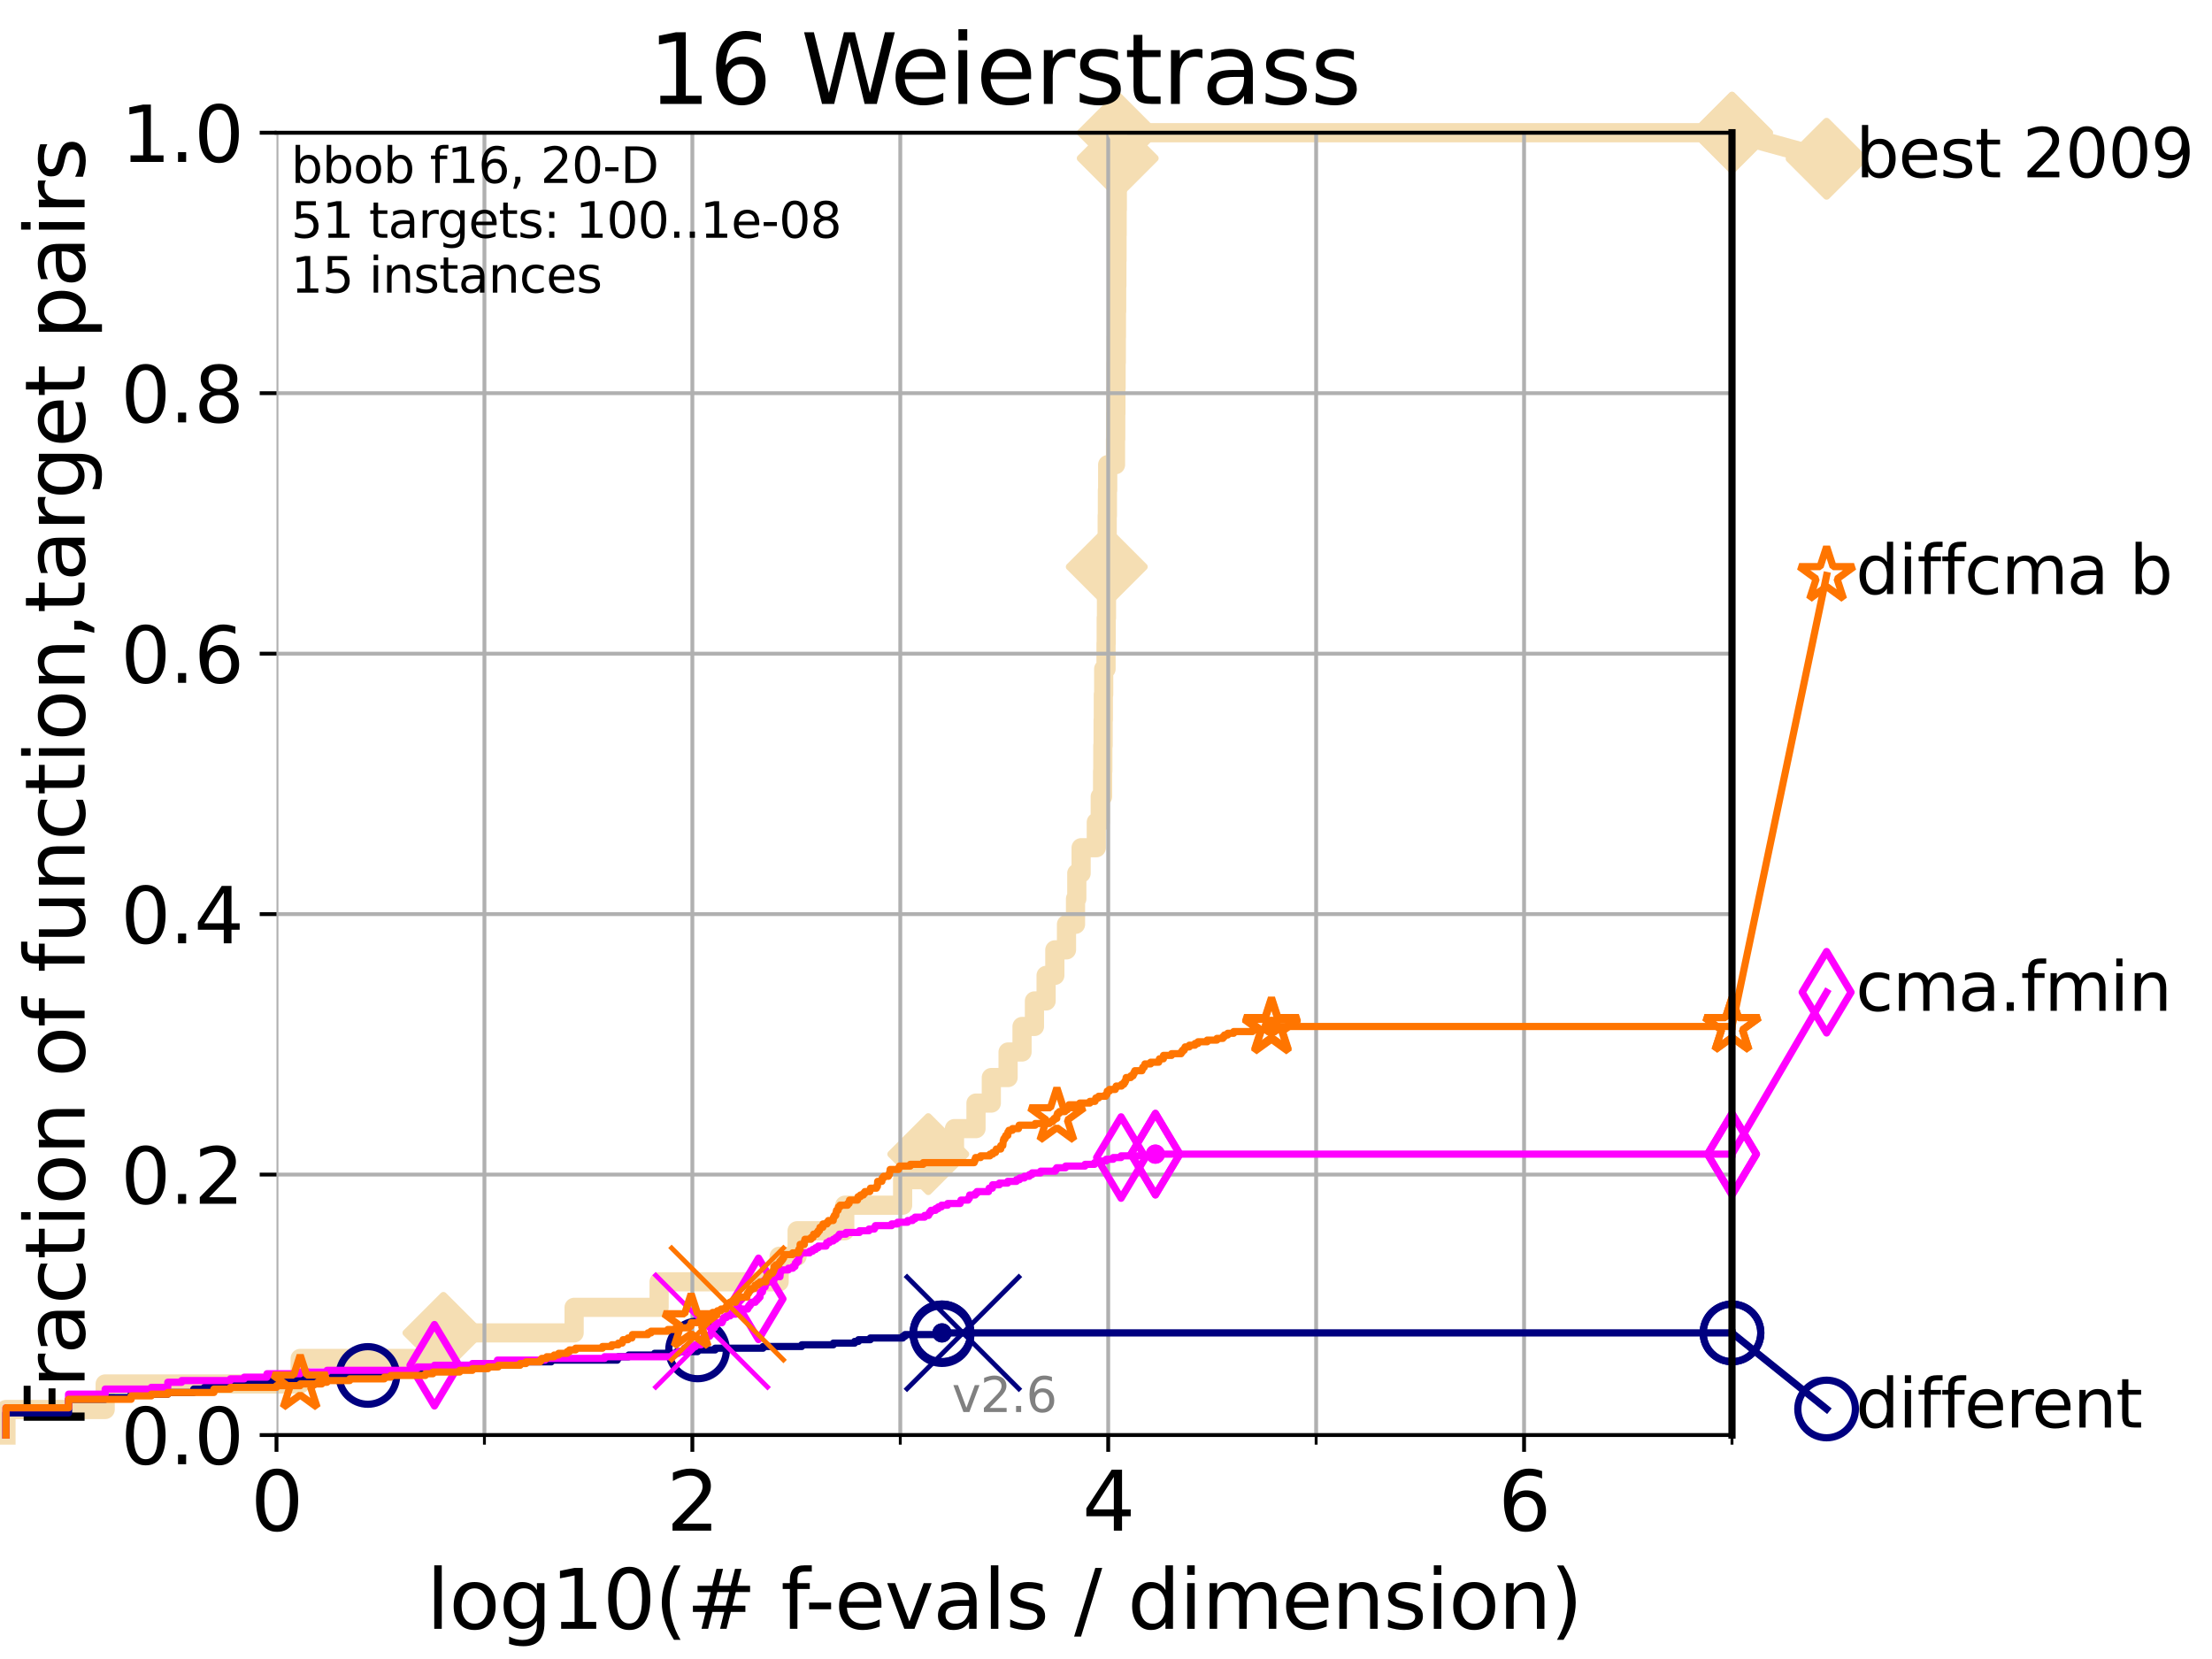 <?xml version="1.0" encoding="utf-8" standalone="no"?>
<!DOCTYPE svg PUBLIC "-//W3C//DTD SVG 1.1//EN"
  "http://www.w3.org/Graphics/SVG/1.1/DTD/svg11.dtd">
<svg height="345.6pt" version="1.1" viewBox="0 0 460.8 345.6" width="460.8pt" xmlns="http://www.w3.org/2000/svg" xmlns:xlink="http://www.w3.org/1999/xlink">
 <defs>
  <style type="text/css">*{stroke-linecap:butt;stroke-linejoin:round;}</style>
 </defs>
 <g id="figure_1">
  <g id="patch_1">
   <path d="M 0 345.6 
L 460.8 345.6 
L 460.8 0 
L 0 0 
z
" style="fill:#ffffff;"/>
  </g>
  <g id="axes_1">
   <g id="patch_2">
    <path d="M 57.6 298.944 
L 360.806 298.944 
L 360.806 27.648 
L 57.6 27.648 
z
" style="fill:#ffffff;"/>
   </g>
   <g id="line2d_1">
    <path d="M 1.246 298.944 
L 1.246 293.624 
L 21.912 293.624 
L 21.912 288.305 
L 62.535 288.305 
L 62.535 282.985 
L 92.372 282.985 
L 92.372 277.666 
L 119.6 277.666 
L 119.6 272.346 
L 137.305 272.346 
L 137.305 267.027 
L 162.31 267.027 
L 162.31 261.707 
L 166.055 261.707 
L 166.055 256.388 
L 175.979 256.388 
L 175.979 251.068 
L 188.031 251.068 
L 188.031 245.749 
L 193.375 245.749 
L 193.375 240.429 
L 198.839 240.429 
L 198.839 235.11 
L 203.32 235.11 
L 203.32 229.79 
L 206.51 229.79 
L 206.51 224.471 
L 210.003 224.471 
L 210.003 219.151 
L 212.909 219.151 
L 212.909 213.832 
L 215.494 213.832 
L 215.494 208.512 
L 217.923 208.512 
L 217.923 203.192 
L 219.742 203.192 
L 219.742 197.873 
L 222.168 197.873 
L 222.168 192.553 
L 224.052 192.553 
L 224.052 187.234 
L 224.316 187.234 
L 224.316 181.914 
L 225.217 181.914 
L 225.217 176.595 
L 228.381 176.595 
L 228.381 171.275 
L 229.2 171.275 
L 229.2 165.956 
L 229.691 165.956 
L 229.691 160.636 
L 229.737 160.636 
L 229.737 155.317 
L 229.798 155.317 
L 229.798 149.997 
L 229.844 149.997 
L 229.844 144.678 
L 229.918 144.678 
L 229.918 139.358 
L 230.407 139.358 
L 230.407 134.039 
L 230.443 134.039 
L 230.443 128.719 
L 230.5 128.719 
L 230.5 123.4 
L 230.561 123.4 
L 230.561 118.08 
L 230.611 118.08 
L 230.611 112.76 
L 230.65 112.76 
L 230.65 107.441 
L 230.695 107.441 
L 230.695 102.121 
L 230.751 102.121 
L 230.751 96.802 
L 232.385 96.802 
L 232.385 91.482 
L 232.428 91.482 
L 232.428 86.163 
L 232.463 86.163 
L 232.463 80.843 
L 232.5 80.843 
L 232.5 75.524 
L 232.544 75.524 
L 232.544 70.204 
L 232.574 70.204 
L 232.574 64.885 
L 232.619 64.885 
L 232.619 59.565 
L 232.662 59.565 
L 232.662 54.246 
L 232.695 54.246 
L 232.695 48.926 
L 232.72 48.926 
L 232.72 43.607 
L 232.759 43.607 
L 232.759 38.287 
L 232.812 38.287 
L 232.812 32.968 
L 232.84 32.968 
L 232.84 27.648 
L 360.806 27.648 
" style="fill:none;stroke:#f5deb3;stroke-linecap:square;stroke-width:4;"/>
   </g>
   <g id="line2d_2">
    <defs>
     <path d="M -0 7.778 
L 7.778 0 
L 0 -7.778 
L -7.778 -0 
z
" id="m65965269f6" style="stroke:#f5deb3;stroke-linejoin:miter;stroke-width:1.5;"/>
    </defs>
    <g>
     <use style="fill:#f5deb3;stroke:#f5deb3;stroke-linejoin:miter;stroke-width:1.5;" x="92.372" xlink:href="#m65965269f6" y="277.666"/>
     <use style="fill:#f5deb3;stroke:#f5deb3;stroke-linejoin:miter;stroke-width:1.5;" x="193.375" xlink:href="#m65965269f6" y="240.429"/>
     <use style="fill:#f5deb3;stroke:#f5deb3;stroke-linejoin:miter;stroke-width:1.5;" x="230.561" xlink:href="#m65965269f6" y="118.08"/>
     <use style="fill:#f5deb3;stroke:#f5deb3;stroke-linejoin:miter;stroke-width:1.5;" x="232.84" xlink:href="#m65965269f6" y="32.968"/>
     <use style="fill:#f5deb3;stroke:#f5deb3;stroke-linejoin:miter;stroke-width:1.5;" x="232.84" xlink:href="#m65965269f6" y="27.648"/>
     <use style="fill:#f5deb3;stroke:#f5deb3;stroke-linejoin:miter;stroke-width:1.5;" x="360.806" xlink:href="#m65965269f6" y="27.648"/>
    </g>
   </g>
   <g id="line2d_3">
    <path style="fill:none;stroke:#f5deb3;stroke-linecap:square;stroke-width:4;"/>
    <g/>
   </g>
   <g id="line2d_4">
    <path d="M 360.806 27.648 
L 380.515 33.074 
" style="fill:none;stroke:#f5deb3;stroke-linecap:square;stroke-width:4;"/>
    <g>
     <use style="fill:#f5deb3;stroke:#f5deb3;stroke-linejoin:miter;stroke-width:1.5;" x="360.806" xlink:href="#m65965269f6" y="27.648"/>
     <use style="fill:#f5deb3;stroke:#f5deb3;stroke-linejoin:miter;stroke-width:1.5;" x="380.515" xlink:href="#m65965269f6" y="33.074"/>
    </g>
   </g>
   <g id="matplotlib.axis_1">
    <g id="xtick_1">
     <g id="line2d_5">
      <path clip-path="url(#paa9ad89d04)" d="M 57.6 298.944 
L 57.6 27.648 
" style="fill:none;stroke:#b0b0b0;stroke-linecap:square;stroke-width:0.8;"/>
     </g>
     <g id="line2d_6">
      <defs>
       <path d="M 0 0 
L 0 3.5 
" id="m3dca85a40a" style="stroke:#000000;stroke-width:0.8;"/>
      </defs>
      <g>
       <use style="stroke:#000000;stroke-width:0.8;" x="57.6" xlink:href="#m3dca85a40a" y="298.944"/>
      </g>
     </g>
     <g id="text_1">
      <!-- 0 -->
      <g transform="translate(52.192 318.861)scale(0.17 -0.17)">
       <defs>
        <path d="M 2034 4250 
Q 1547 4250 1301 3770 
Q 1056 3291 1056 2328 
Q 1056 1369 1301 889 
Q 1547 409 2034 409 
Q 2525 409 2770 889 
Q 3016 1369 3016 2328 
Q 3016 3291 2770 3770 
Q 2525 4250 2034 4250 
z
M 2034 4750 
Q 2819 4750 3233 4129 
Q 3647 3509 3647 2328 
Q 3647 1150 3233 529 
Q 2819 -91 2034 -91 
Q 1250 -91 836 529 
Q 422 1150 422 2328 
Q 422 3509 836 4129 
Q 1250 4750 2034 4750 
z
" id="DejaVuSans-30" transform="scale(0.016)"/>
       </defs>
       <use xlink:href="#DejaVuSans-30"/>
      </g>
     </g>
    </g>
    <g id="xtick_2">
     <g id="line2d_7">
      <path clip-path="url(#paa9ad89d04)" d="M 144.23 298.944 
L 144.23 27.648 
" style="fill:none;stroke:#b0b0b0;stroke-linecap:square;stroke-width:0.8;"/>
     </g>
     <g id="line2d_8">
      <g>
       <use style="stroke:#000000;stroke-width:0.8;" x="144.23" xlink:href="#m3dca85a40a" y="298.944"/>
      </g>
     </g>
     <g id="text_2">
      <!-- 2 -->
      <g transform="translate(138.822 318.861)scale(0.17 -0.17)">
       <defs>
        <path d="M 1228 531 
L 3431 531 
L 3431 0 
L 469 0 
L 469 531 
Q 828 903 1448 1529 
Q 2069 2156 2228 2338 
Q 2531 2678 2651 2914 
Q 2772 3150 2772 3378 
Q 2772 3750 2511 3984 
Q 2250 4219 1831 4219 
Q 1534 4219 1204 4116 
Q 875 4013 500 3803 
L 500 4441 
Q 881 4594 1212 4672 
Q 1544 4750 1819 4750 
Q 2544 4750 2975 4387 
Q 3406 4025 3406 3419 
Q 3406 3131 3298 2873 
Q 3191 2616 2906 2266 
Q 2828 2175 2409 1742 
Q 1991 1309 1228 531 
z
" id="DejaVuSans-32" transform="scale(0.016)"/>
       </defs>
       <use xlink:href="#DejaVuSans-32"/>
      </g>
     </g>
    </g>
    <g id="xtick_3">
     <g id="line2d_9">
      <path clip-path="url(#paa9ad89d04)" d="M 230.861 298.944 
L 230.861 27.648 
" style="fill:none;stroke:#b0b0b0;stroke-linecap:square;stroke-width:0.8;"/>
     </g>
     <g id="line2d_10">
      <g>
       <use style="stroke:#000000;stroke-width:0.8;" x="230.861" xlink:href="#m3dca85a40a" y="298.944"/>
      </g>
     </g>
     <g id="text_3">
      <!-- 4 -->
      <g transform="translate(225.453 318.861)scale(0.17 -0.17)">
       <defs>
        <path d="M 2419 4116 
L 825 1625 
L 2419 1625 
L 2419 4116 
z
M 2253 4666 
L 3047 4666 
L 3047 1625 
L 3713 1625 
L 3713 1100 
L 3047 1100 
L 3047 0 
L 2419 0 
L 2419 1100 
L 313 1100 
L 313 1709 
L 2253 4666 
z
" id="DejaVuSans-34" transform="scale(0.016)"/>
       </defs>
       <use xlink:href="#DejaVuSans-34"/>
      </g>
     </g>
    </g>
    <g id="xtick_4">
     <g id="line2d_11">
      <path clip-path="url(#paa9ad89d04)" d="M 317.491 298.944 
L 317.491 27.648 
" style="fill:none;stroke:#b0b0b0;stroke-linecap:square;stroke-width:0.8;"/>
     </g>
     <g id="line2d_12">
      <g>
       <use style="stroke:#000000;stroke-width:0.8;" x="317.491" xlink:href="#m3dca85a40a" y="298.944"/>
      </g>
     </g>
     <g id="text_4">
      <!-- 6 -->
      <g transform="translate(312.083 318.861)scale(0.17 -0.17)">
       <defs>
        <path d="M 2113 2584 
Q 1688 2584 1439 2293 
Q 1191 2003 1191 1497 
Q 1191 994 1439 701 
Q 1688 409 2113 409 
Q 2538 409 2786 701 
Q 3034 994 3034 1497 
Q 3034 2003 2786 2293 
Q 2538 2584 2113 2584 
z
M 3366 4563 
L 3366 3988 
Q 3128 4100 2886 4159 
Q 2644 4219 2406 4219 
Q 1781 4219 1451 3797 
Q 1122 3375 1075 2522 
Q 1259 2794 1537 2939 
Q 1816 3084 2150 3084 
Q 2853 3084 3261 2657 
Q 3669 2231 3669 1497 
Q 3669 778 3244 343 
Q 2819 -91 2113 -91 
Q 1303 -91 875 529 
Q 447 1150 447 2328 
Q 447 3434 972 4092 
Q 1497 4750 2381 4750 
Q 2619 4750 2861 4703 
Q 3103 4656 3366 4563 
z
" id="DejaVuSans-36" transform="scale(0.016)"/>
       </defs>
       <use xlink:href="#DejaVuSans-36"/>
      </g>
     </g>
    </g>
    <g id="xtick_5">
     <g id="line2d_13">
      <path clip-path="url(#paa9ad89d04)" d="M 100.915 298.944 
L 100.915 27.648 
" style="fill:none;stroke:#b0b0b0;stroke-linecap:square;stroke-width:0.8;"/>
     </g>
     <g id="line2d_14">
      <defs>
       <path d="M 0 0 
L 0 2 
" id="ma9a5553667" style="stroke:#000000;stroke-width:0.6;"/>
      </defs>
      <g>
       <use style="stroke:#000000;stroke-width:0.6;" x="100.915" xlink:href="#ma9a5553667" y="298.944"/>
      </g>
     </g>
    </g>
    <g id="xtick_6">
     <g id="line2d_15">
      <path clip-path="url(#paa9ad89d04)" d="M 187.546 298.944 
L 187.546 27.648 
" style="fill:none;stroke:#b0b0b0;stroke-linecap:square;stroke-width:0.8;"/>
     </g>
     <g id="line2d_16">
      <g>
       <use style="stroke:#000000;stroke-width:0.6;" x="187.546" xlink:href="#ma9a5553667" y="298.944"/>
      </g>
     </g>
    </g>
    <g id="xtick_7">
     <g id="line2d_17">
      <path clip-path="url(#paa9ad89d04)" d="M 274.176 298.944 
L 274.176 27.648 
" style="fill:none;stroke:#b0b0b0;stroke-linecap:square;stroke-width:0.8;"/>
     </g>
     <g id="line2d_18">
      <g>
       <use style="stroke:#000000;stroke-width:0.6;" x="274.176" xlink:href="#ma9a5553667" y="298.944"/>
      </g>
     </g>
    </g>
    <g id="xtick_8">
     <g id="line2d_19">
      <path clip-path="url(#paa9ad89d04)" d="M 360.806 298.944 
L 360.806 27.648 
" style="fill:none;stroke:#b0b0b0;stroke-linecap:square;stroke-width:0.8;"/>
     </g>
     <g id="line2d_20">
      <g>
       <use style="stroke:#000000;stroke-width:0.6;" x="360.806" xlink:href="#ma9a5553667" y="298.944"/>
      </g>
     </g>
    </g>
    <g id="text_5">
     <!-- log10(# f-evals / dimension) -->
     <g transform="translate(88.823 339.314)scale(0.17 -0.17)">
      <defs>
       <path d="M 603 4863 
L 1178 4863 
L 1178 0 
L 603 0 
L 603 4863 
z
" id="DejaVuSans-6c" transform="scale(0.016)"/>
       <path d="M 1959 3097 
Q 1497 3097 1228 2736 
Q 959 2375 959 1747 
Q 959 1119 1226 758 
Q 1494 397 1959 397 
Q 2419 397 2687 759 
Q 2956 1122 2956 1747 
Q 2956 2369 2687 2733 
Q 2419 3097 1959 3097 
z
M 1959 3584 
Q 2709 3584 3137 3096 
Q 3566 2609 3566 1747 
Q 3566 888 3137 398 
Q 2709 -91 1959 -91 
Q 1206 -91 779 398 
Q 353 888 353 1747 
Q 353 2609 779 3096 
Q 1206 3584 1959 3584 
z
" id="DejaVuSans-6f" transform="scale(0.016)"/>
       <path d="M 2906 1791 
Q 2906 2416 2648 2759 
Q 2391 3103 1925 3103 
Q 1463 3103 1205 2759 
Q 947 2416 947 1791 
Q 947 1169 1205 825 
Q 1463 481 1925 481 
Q 2391 481 2648 825 
Q 2906 1169 2906 1791 
z
M 3481 434 
Q 3481 -459 3084 -895 
Q 2688 -1331 1869 -1331 
Q 1566 -1331 1297 -1286 
Q 1028 -1241 775 -1147 
L 775 -588 
Q 1028 -725 1275 -790 
Q 1522 -856 1778 -856 
Q 2344 -856 2625 -561 
Q 2906 -266 2906 331 
L 2906 616 
Q 2728 306 2450 153 
Q 2172 0 1784 0 
Q 1141 0 747 490 
Q 353 981 353 1791 
Q 353 2603 747 3093 
Q 1141 3584 1784 3584 
Q 2172 3584 2450 3431 
Q 2728 3278 2906 2969 
L 2906 3500 
L 3481 3500 
L 3481 434 
z
" id="DejaVuSans-67" transform="scale(0.016)"/>
       <path d="M 794 531 
L 1825 531 
L 1825 4091 
L 703 3866 
L 703 4441 
L 1819 4666 
L 2450 4666 
L 2450 531 
L 3481 531 
L 3481 0 
L 794 0 
L 794 531 
z
" id="DejaVuSans-31" transform="scale(0.016)"/>
       <path d="M 1984 4856 
Q 1566 4138 1362 3434 
Q 1159 2731 1159 2009 
Q 1159 1288 1364 580 
Q 1569 -128 1984 -844 
L 1484 -844 
Q 1016 -109 783 600 
Q 550 1309 550 2009 
Q 550 2706 781 3412 
Q 1013 4119 1484 4856 
L 1984 4856 
z
" id="DejaVuSans-28" transform="scale(0.016)"/>
       <path d="M 3272 2816 
L 2363 2816 
L 2100 1772 
L 3016 1772 
L 3272 2816 
z
M 2803 4594 
L 2478 3297 
L 3391 3297 
L 3719 4594 
L 4219 4594 
L 3897 3297 
L 4872 3297 
L 4872 2816 
L 3775 2816 
L 3519 1772 
L 4513 1772 
L 4513 1294 
L 3397 1294 
L 3072 0 
L 2572 0 
L 2894 1294 
L 1978 1294 
L 1656 0 
L 1153 0 
L 1478 1294 
L 494 1294 
L 494 1772 
L 1594 1772 
L 1856 2816 
L 850 2816 
L 850 3297 
L 1978 3297 
L 2297 4594 
L 2803 4594 
z
" id="DejaVuSans-23" transform="scale(0.016)"/>
       <path id="DejaVuSans-20" transform="scale(0.016)"/>
       <path d="M 2375 4863 
L 2375 4384 
L 1825 4384 
Q 1516 4384 1395 4259 
Q 1275 4134 1275 3809 
L 1275 3500 
L 2222 3500 
L 2222 3053 
L 1275 3053 
L 1275 0 
L 697 0 
L 697 3053 
L 147 3053 
L 147 3500 
L 697 3500 
L 697 3744 
Q 697 4328 969 4595 
Q 1241 4863 1831 4863 
L 2375 4863 
z
" id="DejaVuSans-66" transform="scale(0.016)"/>
       <path d="M 313 2009 
L 1997 2009 
L 1997 1497 
L 313 1497 
L 313 2009 
z
" id="DejaVuSans-2d" transform="scale(0.016)"/>
       <path d="M 3597 1894 
L 3597 1613 
L 953 1613 
Q 991 1019 1311 708 
Q 1631 397 2203 397 
Q 2534 397 2845 478 
Q 3156 559 3463 722 
L 3463 178 
Q 3153 47 2828 -22 
Q 2503 -91 2169 -91 
Q 1331 -91 842 396 
Q 353 884 353 1716 
Q 353 2575 817 3079 
Q 1281 3584 2069 3584 
Q 2775 3584 3186 3129 
Q 3597 2675 3597 1894 
z
M 3022 2063 
Q 3016 2534 2758 2815 
Q 2500 3097 2075 3097 
Q 1594 3097 1305 2825 
Q 1016 2553 972 2059 
L 3022 2063 
z
" id="DejaVuSans-65" transform="scale(0.016)"/>
       <path d="M 191 3500 
L 800 3500 
L 1894 563 
L 2988 3500 
L 3597 3500 
L 2284 0 
L 1503 0 
L 191 3500 
z
" id="DejaVuSans-76" transform="scale(0.016)"/>
       <path d="M 2194 1759 
Q 1497 1759 1228 1600 
Q 959 1441 959 1056 
Q 959 750 1161 570 
Q 1363 391 1709 391 
Q 2188 391 2477 730 
Q 2766 1069 2766 1631 
L 2766 1759 
L 2194 1759 
z
M 3341 1997 
L 3341 0 
L 2766 0 
L 2766 531 
Q 2569 213 2275 61 
Q 1981 -91 1556 -91 
Q 1019 -91 701 211 
Q 384 513 384 1019 
Q 384 1609 779 1909 
Q 1175 2209 1959 2209 
L 2766 2209 
L 2766 2266 
Q 2766 2663 2505 2880 
Q 2244 3097 1772 3097 
Q 1472 3097 1187 3025 
Q 903 2953 641 2809 
L 641 3341 
Q 956 3463 1253 3523 
Q 1550 3584 1831 3584 
Q 2591 3584 2966 3190 
Q 3341 2797 3341 1997 
z
" id="DejaVuSans-61" transform="scale(0.016)"/>
       <path d="M 2834 3397 
L 2834 2853 
Q 2591 2978 2328 3040 
Q 2066 3103 1784 3103 
Q 1356 3103 1142 2972 
Q 928 2841 928 2578 
Q 928 2378 1081 2264 
Q 1234 2150 1697 2047 
L 1894 2003 
Q 2506 1872 2764 1633 
Q 3022 1394 3022 966 
Q 3022 478 2636 193 
Q 2250 -91 1575 -91 
Q 1294 -91 989 -36 
Q 684 19 347 128 
L 347 722 
Q 666 556 975 473 
Q 1284 391 1588 391 
Q 1994 391 2212 530 
Q 2431 669 2431 922 
Q 2431 1156 2273 1281 
Q 2116 1406 1581 1522 
L 1381 1569 
Q 847 1681 609 1914 
Q 372 2147 372 2553 
Q 372 3047 722 3315 
Q 1072 3584 1716 3584 
Q 2034 3584 2315 3537 
Q 2597 3491 2834 3397 
z
" id="DejaVuSans-73" transform="scale(0.016)"/>
       <path d="M 1625 4666 
L 2156 4666 
L 531 -594 
L 0 -594 
L 1625 4666 
z
" id="DejaVuSans-2f" transform="scale(0.016)"/>
       <path d="M 2906 2969 
L 2906 4863 
L 3481 4863 
L 3481 0 
L 2906 0 
L 2906 525 
Q 2725 213 2448 61 
Q 2172 -91 1784 -91 
Q 1150 -91 751 415 
Q 353 922 353 1747 
Q 353 2572 751 3078 
Q 1150 3584 1784 3584 
Q 2172 3584 2448 3432 
Q 2725 3281 2906 2969 
z
M 947 1747 
Q 947 1113 1208 752 
Q 1469 391 1925 391 
Q 2381 391 2643 752 
Q 2906 1113 2906 1747 
Q 2906 2381 2643 2742 
Q 2381 3103 1925 3103 
Q 1469 3103 1208 2742 
Q 947 2381 947 1747 
z
" id="DejaVuSans-64" transform="scale(0.016)"/>
       <path d="M 603 3500 
L 1178 3500 
L 1178 0 
L 603 0 
L 603 3500 
z
M 603 4863 
L 1178 4863 
L 1178 4134 
L 603 4134 
L 603 4863 
z
" id="DejaVuSans-69" transform="scale(0.016)"/>
       <path d="M 3328 2828 
Q 3544 3216 3844 3400 
Q 4144 3584 4550 3584 
Q 5097 3584 5394 3201 
Q 5691 2819 5691 2113 
L 5691 0 
L 5113 0 
L 5113 2094 
Q 5113 2597 4934 2840 
Q 4756 3084 4391 3084 
Q 3944 3084 3684 2787 
Q 3425 2491 3425 1978 
L 3425 0 
L 2847 0 
L 2847 2094 
Q 2847 2600 2669 2842 
Q 2491 3084 2119 3084 
Q 1678 3084 1418 2786 
Q 1159 2488 1159 1978 
L 1159 0 
L 581 0 
L 581 3500 
L 1159 3500 
L 1159 2956 
Q 1356 3278 1631 3431 
Q 1906 3584 2284 3584 
Q 2666 3584 2933 3390 
Q 3200 3197 3328 2828 
z
" id="DejaVuSans-6d" transform="scale(0.016)"/>
       <path d="M 3513 2113 
L 3513 0 
L 2938 0 
L 2938 2094 
Q 2938 2591 2744 2837 
Q 2550 3084 2163 3084 
Q 1697 3084 1428 2787 
Q 1159 2491 1159 1978 
L 1159 0 
L 581 0 
L 581 3500 
L 1159 3500 
L 1159 2956 
Q 1366 3272 1645 3428 
Q 1925 3584 2291 3584 
Q 2894 3584 3203 3211 
Q 3513 2838 3513 2113 
z
" id="DejaVuSans-6e" transform="scale(0.016)"/>
       <path d="M 513 4856 
L 1013 4856 
Q 1481 4119 1714 3412 
Q 1947 2706 1947 2009 
Q 1947 1309 1714 600 
Q 1481 -109 1013 -844 
L 513 -844 
Q 928 -128 1133 580 
Q 1338 1288 1338 2009 
Q 1338 2731 1133 3434 
Q 928 4138 513 4856 
z
" id="DejaVuSans-29" transform="scale(0.016)"/>
      </defs>
      <use xlink:href="#DejaVuSans-6c"/>
      <use x="27.783" xlink:href="#DejaVuSans-6f"/>
      <use x="88.965" xlink:href="#DejaVuSans-67"/>
      <use x="152.441" xlink:href="#DejaVuSans-31"/>
      <use x="216.064" xlink:href="#DejaVuSans-30"/>
      <use x="279.688" xlink:href="#DejaVuSans-28"/>
      <use x="318.701" xlink:href="#DejaVuSans-23"/>
      <use x="402.49" xlink:href="#DejaVuSans-20"/>
      <use x="434.277" xlink:href="#DejaVuSans-66"/>
      <use x="463.982" xlink:href="#DejaVuSans-2d"/>
      <use x="500.066" xlink:href="#DejaVuSans-65"/>
      <use x="561.59" xlink:href="#DejaVuSans-76"/>
      <use x="620.77" xlink:href="#DejaVuSans-61"/>
      <use x="682.049" xlink:href="#DejaVuSans-6c"/>
      <use x="709.832" xlink:href="#DejaVuSans-73"/>
      <use x="761.932" xlink:href="#DejaVuSans-20"/>
      <use x="793.719" xlink:href="#DejaVuSans-2f"/>
      <use x="827.41" xlink:href="#DejaVuSans-20"/>
      <use x="859.197" xlink:href="#DejaVuSans-64"/>
      <use x="922.674" xlink:href="#DejaVuSans-69"/>
      <use x="950.457" xlink:href="#DejaVuSans-6d"/>
      <use x="1047.869" xlink:href="#DejaVuSans-65"/>
      <use x="1109.393" xlink:href="#DejaVuSans-6e"/>
      <use x="1172.771" xlink:href="#DejaVuSans-73"/>
      <use x="1224.871" xlink:href="#DejaVuSans-69"/>
      <use x="1252.654" xlink:href="#DejaVuSans-6f"/>
      <use x="1313.836" xlink:href="#DejaVuSans-6e"/>
      <use x="1377.215" xlink:href="#DejaVuSans-29"/>
     </g>
    </g>
   </g>
   <g id="matplotlib.axis_2">
    <g id="ytick_1">
     <g id="line2d_21">
      <path clip-path="url(#paa9ad89d04)" d="M 57.6 298.944 
L 360.806 298.944 
" style="fill:none;stroke:#b0b0b0;stroke-linecap:square;stroke-width:0.8;"/>
     </g>
     <g id="line2d_22">
      <defs>
       <path d="M 0 0 
L -3.5 0 
" id="mbae4da58f5" style="stroke:#000000;stroke-width:0.8;"/>
      </defs>
      <g>
       <use style="stroke:#000000;stroke-width:0.8;" x="57.6" xlink:href="#mbae4da58f5" y="298.944"/>
      </g>
     </g>
     <g id="text_6">
      <!-- 0.0 -->
      <g transform="translate(25.155 305.023)scale(0.16 -0.16)">
       <defs>
        <path d="M 684 794 
L 1344 794 
L 1344 0 
L 684 0 
L 684 794 
z
" id="DejaVuSans-2e" transform="scale(0.016)"/>
       </defs>
       <use xlink:href="#DejaVuSans-30"/>
       <use x="63.623" xlink:href="#DejaVuSans-2e"/>
       <use x="95.41" xlink:href="#DejaVuSans-30"/>
      </g>
     </g>
    </g>
    <g id="ytick_2">
     <g id="line2d_23">
      <path clip-path="url(#paa9ad89d04)" d="M 57.6 244.685 
L 360.806 244.685 
" style="fill:none;stroke:#b0b0b0;stroke-linecap:square;stroke-width:0.8;"/>
     </g>
     <g id="line2d_24">
      <g>
       <use style="stroke:#000000;stroke-width:0.8;" x="57.6" xlink:href="#mbae4da58f5" y="244.685"/>
      </g>
     </g>
     <g id="text_7">
      <!-- 0.2 -->
      <g transform="translate(25.155 250.764)scale(0.16 -0.16)">
       <use xlink:href="#DejaVuSans-30"/>
       <use x="63.623" xlink:href="#DejaVuSans-2e"/>
       <use x="95.41" xlink:href="#DejaVuSans-32"/>
      </g>
     </g>
    </g>
    <g id="ytick_3">
     <g id="line2d_25">
      <path clip-path="url(#paa9ad89d04)" d="M 57.6 190.426 
L 360.806 190.426 
" style="fill:none;stroke:#b0b0b0;stroke-linecap:square;stroke-width:0.8;"/>
     </g>
     <g id="line2d_26">
      <g>
       <use style="stroke:#000000;stroke-width:0.8;" x="57.6" xlink:href="#mbae4da58f5" y="190.426"/>
      </g>
     </g>
     <g id="text_8">
      <!-- 0.4 -->
      <g transform="translate(25.155 196.504)scale(0.16 -0.16)">
       <use xlink:href="#DejaVuSans-30"/>
       <use x="63.623" xlink:href="#DejaVuSans-2e"/>
       <use x="95.41" xlink:href="#DejaVuSans-34"/>
      </g>
     </g>
    </g>
    <g id="ytick_4">
     <g id="line2d_27">
      <path clip-path="url(#paa9ad89d04)" d="M 57.6 136.166 
L 360.806 136.166 
" style="fill:none;stroke:#b0b0b0;stroke-linecap:square;stroke-width:0.8;"/>
     </g>
     <g id="line2d_28">
      <g>
       <use style="stroke:#000000;stroke-width:0.8;" x="57.6" xlink:href="#mbae4da58f5" y="136.166"/>
      </g>
     </g>
     <g id="text_9">
      <!-- 0.6 -->
      <g transform="translate(25.155 142.245)scale(0.16 -0.16)">
       <use xlink:href="#DejaVuSans-30"/>
       <use x="63.623" xlink:href="#DejaVuSans-2e"/>
       <use x="95.41" xlink:href="#DejaVuSans-36"/>
      </g>
     </g>
    </g>
    <g id="ytick_5">
     <g id="line2d_29">
      <path clip-path="url(#paa9ad89d04)" d="M 57.6 81.907 
L 360.806 81.907 
" style="fill:none;stroke:#b0b0b0;stroke-linecap:square;stroke-width:0.8;"/>
     </g>
     <g id="line2d_30">
      <g>
       <use style="stroke:#000000;stroke-width:0.8;" x="57.6" xlink:href="#mbae4da58f5" y="81.907"/>
      </g>
     </g>
     <g id="text_10">
      <!-- 0.8 -->
      <g transform="translate(25.155 87.986)scale(0.16 -0.16)">
       <defs>
        <path d="M 2034 2216 
Q 1584 2216 1326 1975 
Q 1069 1734 1069 1313 
Q 1069 891 1326 650 
Q 1584 409 2034 409 
Q 2484 409 2743 651 
Q 3003 894 3003 1313 
Q 3003 1734 2745 1975 
Q 2488 2216 2034 2216 
z
M 1403 2484 
Q 997 2584 770 2862 
Q 544 3141 544 3541 
Q 544 4100 942 4425 
Q 1341 4750 2034 4750 
Q 2731 4750 3128 4425 
Q 3525 4100 3525 3541 
Q 3525 3141 3298 2862 
Q 3072 2584 2669 2484 
Q 3125 2378 3379 2068 
Q 3634 1759 3634 1313 
Q 3634 634 3220 271 
Q 2806 -91 2034 -91 
Q 1263 -91 848 271 
Q 434 634 434 1313 
Q 434 1759 690 2068 
Q 947 2378 1403 2484 
z
M 1172 3481 
Q 1172 3119 1398 2916 
Q 1625 2713 2034 2713 
Q 2441 2713 2670 2916 
Q 2900 3119 2900 3481 
Q 2900 3844 2670 4047 
Q 2441 4250 2034 4250 
Q 1625 4250 1398 4047 
Q 1172 3844 1172 3481 
z
" id="DejaVuSans-38" transform="scale(0.016)"/>
       </defs>
       <use xlink:href="#DejaVuSans-30"/>
       <use x="63.623" xlink:href="#DejaVuSans-2e"/>
       <use x="95.41" xlink:href="#DejaVuSans-38"/>
      </g>
     </g>
    </g>
    <g id="ytick_6">
     <g id="line2d_31">
      <path clip-path="url(#paa9ad89d04)" d="M 57.6 27.648 
L 360.806 27.648 
" style="fill:none;stroke:#b0b0b0;stroke-linecap:square;stroke-width:0.8;"/>
     </g>
     <g id="line2d_32">
      <g>
       <use style="stroke:#000000;stroke-width:0.8;" x="57.6" xlink:href="#mbae4da58f5" y="27.648"/>
      </g>
     </g>
     <g id="text_11">
      <!-- 1.0 -->
      <g transform="translate(25.155 33.727)scale(0.16 -0.16)">
       <use xlink:href="#DejaVuSans-31"/>
       <use x="63.623" xlink:href="#DejaVuSans-2e"/>
       <use x="95.41" xlink:href="#DejaVuSans-30"/>
      </g>
     </g>
    </g>
    <g id="text_12">
     <!-- Fraction of function,target pairs -->
     <g transform="translate(17.62 297.681)rotate(-90)scale(0.17 -0.17)">
      <defs>
       <path d="M 628 4666 
L 3309 4666 
L 3309 4134 
L 1259 4134 
L 1259 2759 
L 3109 2759 
L 3109 2228 
L 1259 2228 
L 1259 0 
L 628 0 
L 628 4666 
z
" id="DejaVuSans-46" transform="scale(0.016)"/>
       <path d="M 2631 2963 
Q 2534 3019 2420 3045 
Q 2306 3072 2169 3072 
Q 1681 3072 1420 2755 
Q 1159 2438 1159 1844 
L 1159 0 
L 581 0 
L 581 3500 
L 1159 3500 
L 1159 2956 
Q 1341 3275 1631 3429 
Q 1922 3584 2338 3584 
Q 2397 3584 2469 3576 
Q 2541 3569 2628 3553 
L 2631 2963 
z
" id="DejaVuSans-72" transform="scale(0.016)"/>
       <path d="M 3122 3366 
L 3122 2828 
Q 2878 2963 2633 3030 
Q 2388 3097 2138 3097 
Q 1578 3097 1268 2742 
Q 959 2388 959 1747 
Q 959 1106 1268 751 
Q 1578 397 2138 397 
Q 2388 397 2633 464 
Q 2878 531 3122 666 
L 3122 134 
Q 2881 22 2623 -34 
Q 2366 -91 2075 -91 
Q 1284 -91 818 406 
Q 353 903 353 1747 
Q 353 2603 823 3093 
Q 1294 3584 2113 3584 
Q 2378 3584 2631 3529 
Q 2884 3475 3122 3366 
z
" id="DejaVuSans-63" transform="scale(0.016)"/>
       <path d="M 1172 4494 
L 1172 3500 
L 2356 3500 
L 2356 3053 
L 1172 3053 
L 1172 1153 
Q 1172 725 1289 603 
Q 1406 481 1766 481 
L 2356 481 
L 2356 0 
L 1766 0 
Q 1100 0 847 248 
Q 594 497 594 1153 
L 594 3053 
L 172 3053 
L 172 3500 
L 594 3500 
L 594 4494 
L 1172 4494 
z
" id="DejaVuSans-74" transform="scale(0.016)"/>
       <path d="M 544 1381 
L 544 3500 
L 1119 3500 
L 1119 1403 
Q 1119 906 1312 657 
Q 1506 409 1894 409 
Q 2359 409 2629 706 
Q 2900 1003 2900 1516 
L 2900 3500 
L 3475 3500 
L 3475 0 
L 2900 0 
L 2900 538 
Q 2691 219 2414 64 
Q 2138 -91 1772 -91 
Q 1169 -91 856 284 
Q 544 659 544 1381 
z
M 1991 3584 
L 1991 3584 
z
" id="DejaVuSans-75" transform="scale(0.016)"/>
       <path d="M 750 794 
L 1409 794 
L 1409 256 
L 897 -744 
L 494 -744 
L 750 256 
L 750 794 
z
" id="DejaVuSans-2c" transform="scale(0.016)"/>
       <path d="M 1159 525 
L 1159 -1331 
L 581 -1331 
L 581 3500 
L 1159 3500 
L 1159 2969 
Q 1341 3281 1617 3432 
Q 1894 3584 2278 3584 
Q 2916 3584 3314 3078 
Q 3713 2572 3713 1747 
Q 3713 922 3314 415 
Q 2916 -91 2278 -91 
Q 1894 -91 1617 61 
Q 1341 213 1159 525 
z
M 3116 1747 
Q 3116 2381 2855 2742 
Q 2594 3103 2138 3103 
Q 1681 3103 1420 2742 
Q 1159 2381 1159 1747 
Q 1159 1113 1420 752 
Q 1681 391 2138 391 
Q 2594 391 2855 752 
Q 3116 1113 3116 1747 
z
" id="DejaVuSans-70" transform="scale(0.016)"/>
      </defs>
      <use xlink:href="#DejaVuSans-46"/>
      <use x="50.27" xlink:href="#DejaVuSans-72"/>
      <use x="91.383" xlink:href="#DejaVuSans-61"/>
      <use x="152.662" xlink:href="#DejaVuSans-63"/>
      <use x="207.643" xlink:href="#DejaVuSans-74"/>
      <use x="246.852" xlink:href="#DejaVuSans-69"/>
      <use x="274.635" xlink:href="#DejaVuSans-6f"/>
      <use x="335.816" xlink:href="#DejaVuSans-6e"/>
      <use x="399.195" xlink:href="#DejaVuSans-20"/>
      <use x="430.982" xlink:href="#DejaVuSans-6f"/>
      <use x="492.164" xlink:href="#DejaVuSans-66"/>
      <use x="527.369" xlink:href="#DejaVuSans-20"/>
      <use x="559.156" xlink:href="#DejaVuSans-66"/>
      <use x="594.361" xlink:href="#DejaVuSans-75"/>
      <use x="657.74" xlink:href="#DejaVuSans-6e"/>
      <use x="721.119" xlink:href="#DejaVuSans-63"/>
      <use x="776.1" xlink:href="#DejaVuSans-74"/>
      <use x="815.309" xlink:href="#DejaVuSans-69"/>
      <use x="843.092" xlink:href="#DejaVuSans-6f"/>
      <use x="904.273" xlink:href="#DejaVuSans-6e"/>
      <use x="967.652" xlink:href="#DejaVuSans-2c"/>
      <use x="999.439" xlink:href="#DejaVuSans-74"/>
      <use x="1038.648" xlink:href="#DejaVuSans-61"/>
      <use x="1099.928" xlink:href="#DejaVuSans-72"/>
      <use x="1139.291" xlink:href="#DejaVuSans-67"/>
      <use x="1202.768" xlink:href="#DejaVuSans-65"/>
      <use x="1264.291" xlink:href="#DejaVuSans-74"/>
      <use x="1303.5" xlink:href="#DejaVuSans-20"/>
      <use x="1335.287" xlink:href="#DejaVuSans-70"/>
      <use x="1398.764" xlink:href="#DejaVuSans-61"/>
      <use x="1460.043" xlink:href="#DejaVuSans-69"/>
      <use x="1487.826" xlink:href="#DejaVuSans-72"/>
      <use x="1528.939" xlink:href="#DejaVuSans-73"/>
     </g>
    </g>
   </g>
   <g id="line2d_33">
    <defs>
     <path d="M 0 1.5 
C 0.398 1.5 0.779 1.342 1.061 1.061 
C 1.342 0.779 1.5 0.398 1.5 0 
C 1.5 -0.398 1.342 -0.779 1.061 -1.061 
C 0.779 -1.342 0.398 -1.5 0 -1.5 
C -0.398 -1.5 -0.779 -1.342 -1.061 -1.061 
C -1.342 -0.779 -1.5 -0.398 -1.5 0 
C -1.5 0.398 -1.342 0.779 -1.061 1.061 
C -0.779 1.342 -0.398 1.5 0 1.5 
z
" id="m14199b6827" style="stroke:#f5deb3;"/>
    </defs>
    <g>
     <use style="fill:#f5deb3;stroke:#f5deb3;" x="232.84" xlink:href="#m14199b6827" y="27.648"/>
     <use style="fill:#f5deb3;stroke:#f5deb3;" x="232.84" xlink:href="#m14199b6827" y="27.648"/>
    </g>
   </g>
   <g id="line2d_34">
    <defs>
     <path d="M 0 1.5 
C 0.398 1.5 0.779 1.342 1.061 1.061 
C 1.342 0.779 1.5 0.398 1.5 0 
C 1.5 -0.398 1.342 -0.779 1.061 -1.061 
C 0.779 -1.342 0.398 -1.5 0 -1.5 
C -0.398 -1.5 -0.779 -1.342 -1.061 -1.061 
C -1.342 -0.779 -1.5 -0.398 -1.5 0 
C -1.5 0.398 -1.342 0.779 -1.061 1.061 
C -0.779 1.342 -0.398 1.5 0 1.5 
z
" id="mc6a86c680f" style="stroke:#000080;"/>
    </defs>
    <g>
     <use style="fill:#000080;stroke:#000080;" x="196.234" xlink:href="#mc6a86c680f" y="277.666"/>
     <use style="fill:#000080;stroke:#000080;" x="196.234" xlink:href="#mc6a86c680f" y="277.666"/>
    </g>
   </g>
   <g id="line2d_35">
    <path d="M 1.246 298.944 
L 1.246 294.334 
L 14.285 294.334 
L 14.285 291.497 
L 21.912 291.497 
L 21.912 291.142 
L 27.324 291.142 
L 27.324 290.433 
L 34.951 290.433 
L 34.951 290.078 
L 40.363 290.078 
L 40.363 289.369 
L 42.579 289.369 
L 42.579 289.014 
L 44.561 289.014 
L 44.561 288.305 
L 46.354 288.305 
L 46.354 287.95 
L 52.188 287.95 
L 52.188 287.596 
L 57.6 287.596 
L 57.6 287.241 
L 61.798 287.241 
L 61.798 286.886 
L 68.127 286.886 
L 68.127 286.532 
L 76.63 286.532 
L 76.63 286.177 
L 84.819 286.177 
L 84.819 285.822 
L 86.911 285.822 
L 86.911 285.468 
L 92.666 285.468 
L 92.666 285.113 
L 94.339 285.113 
L 94.339 284.759 
L 94.866 284.759 
L 94.866 284.404 
L 101.562 284.404 
L 101.562 284.049 
L 108.098 284.049 
L 108.098 283.695 
L 114.827 283.695 
L 114.827 283.34 
L 128.593 283.34 
L 128.593 282.985 
L 128.808 282.985 
L 128.808 282.631 
L 130.983 282.631 
L 130.983 282.276 
L 136.371 282.276 
L 136.371 281.922 
L 141.006 281.922 
L 141.006 281.567 
L 145.318 281.567 
L 145.318 281.212 
L 148.984 281.212 
L 148.984 280.858 
L 158.955 280.858 
L 158.955 280.503 
L 167.015 280.503 
L 167.015 280.148 
L 173.603 280.148 
L 173.603 279.794 
L 178.038 279.794 
L 178.038 279.439 
L 178.835 279.439 
L 178.835 279.084 
L 181.302 279.084 
L 181.302 278.73 
L 188.066 278.73 
L 188.066 278.375 
L 188.532 278.375 
L 188.532 278.021 
L 196.234 278.021 
L 196.234 277.666 
L 360.806 277.666 
" style="fill:none;stroke:#000080;stroke-linecap:square;stroke-width:1.5;"/>
   </g>
   <g id="line2d_36">
    <defs>
     <path d="M 0 6 
C 1.591 6 3.117 5.368 4.243 4.243 
C 5.368 3.117 6 1.591 6 0 
C 6 -1.591 5.368 -3.117 4.243 -4.243 
C 3.117 -5.368 1.591 -6 0 -6 
C -1.591 -6 -3.117 -5.368 -4.243 -4.243 
C -5.368 -3.117 -6 -1.591 -6 0 
C -6 1.591 -5.368 3.117 -4.243 4.243 
C -3.117 5.368 -1.591 6 0 6 
z
" id="m2dfb025a4e" style="stroke:#000080;stroke-width:1.5;"/>
    </defs>
    <g>
     <use style="fill-opacity:0;stroke:#000080;stroke-width:1.5;" x="76.63" xlink:href="#m2dfb025a4e" y="286.532"/>
     <use style="fill-opacity:0;stroke:#000080;stroke-width:1.5;" x="145.318" xlink:href="#m2dfb025a4e" y="281.212"/>
     <use style="fill-opacity:0;stroke:#000080;stroke-width:1.5;" x="196.234" xlink:href="#m2dfb025a4e" y="278.021"/>
     <use style="fill-opacity:0;stroke:#000080;stroke-width:1.5;" x="196.234" xlink:href="#m2dfb025a4e" y="277.666"/>
     <use style="fill-opacity:0;stroke:#000080;stroke-width:1.5;" x="196.234" xlink:href="#m2dfb025a4e" y="277.666"/>
     <use style="fill-opacity:0;stroke:#000080;stroke-width:1.5;" x="360.806" xlink:href="#m2dfb025a4e" y="277.666"/>
    </g>
   </g>
   <g id="line2d_37">
    <path style="fill:none;stroke:#000080;stroke-linecap:square;stroke-width:1.5;"/>
    <g/>
   </g>
   <g id="line2d_38">
    <path clip-path="url(#paa9ad89d04)" d="M 200.594 277.666 
" style="fill:none;stroke:#000080;stroke-linecap:square;stroke-width:1.5;"/>
    <defs>
     <path d="M -12 12 
L 12 -12 
M -12 -12 
L 12 12 
" id="m26caad039f" style="stroke:#000080;"/>
    </defs>
    <g clip-path="url(#paa9ad89d04)">
     <use style="fill:#000080;stroke:#000080;" x="200.594" xlink:href="#m26caad039f" y="277.666"/>
    </g>
   </g>
   <g id="line2d_39">
    <defs>
     <path d="M 0 1.5 
C 0.398 1.5 0.779 1.342 1.061 1.061 
C 1.342 0.779 1.5 0.398 1.5 0 
C 1.5 -0.398 1.342 -0.779 1.061 -1.061 
C 0.779 -1.342 0.398 -1.5 0 -1.5 
C -0.398 -1.5 -0.779 -1.342 -1.061 -1.061 
C -1.342 -0.779 -1.5 -0.398 -1.5 0 
C -1.5 0.398 -1.342 0.779 -1.061 1.061 
C -0.779 1.342 -0.398 1.5 0 1.5 
z
" id="m84f7e201ea" style="stroke:#ff00ff;"/>
    </defs>
    <g>
     <use style="fill:#ff00ff;stroke:#ff00ff;" x="240.693" xlink:href="#m84f7e201ea" y="240.429"/>
     <use style="fill:#ff00ff;stroke:#ff00ff;" x="240.693" xlink:href="#m84f7e201ea" y="240.429"/>
    </g>
   </g>
   <g id="line2d_40">
    <path d="M 1.246 298.944 
L 1.246 293.27 
L 14.285 293.27 
L 14.285 290.433 
L 21.912 290.433 
L 21.912 289.369 
L 31.522 289.369 
L 31.522 289.014 
L 34.951 289.014 
L 34.951 287.95 
L 37.851 287.95 
L 37.851 287.596 
L 47.991 287.596 
L 47.991 287.241 
L 50.89 287.241 
L 50.89 286.886 
L 55.618 286.886 
L 55.618 286.177 
L 62.535 286.177 
L 62.535 285.822 
L 68.127 285.822 
L 68.127 285.468 
L 86.307 285.468 
L 86.307 285.113 
L 86.911 285.113 
L 86.911 284.759 
L 90.505 284.759 
L 90.505 284.404 
L 98.403 284.404 
L 98.403 284.049 
L 103.544 284.049 
L 103.626 283.34 
L 113.526 283.34 
L 113.526 282.985 
L 125.954 282.985 
L 125.954 282.631 
L 140.08 282.631 
L 140.08 282.276 
L 140.577 282.276 
L 140.577 281.922 
L 141.305 281.922 
L 141.305 281.567 
L 142.446 281.567 
L 142.446 281.212 
L 142.57 281.212 
L 142.57 280.858 
L 143.404 280.858 
L 143.404 280.503 
L 144.887 280.503 
L 144.887 280.148 
L 146.049 280.148 
L 146.16 279.439 
L 146.261 279.439 
L 146.261 279.084 
L 146.413 279.084 
L 146.413 278.73 
L 146.876 278.73 
L 146.876 278.375 
L 147.832 278.375 
L 147.832 278.021 
L 148.132 278.021 
L 148.239 277.311 
L 148.292 277.311 
L 148.315 276.602 
L 148.815 276.602 
L 148.904 275.893 
L 149.375 275.893 
L 149.375 275.538 
L 150.412 275.538 
L 150.412 275.183 
L 150.58 275.183 
L 150.58 274.829 
L 150.74 274.829 
L 150.74 274.474 
L 151.33 274.474 
L 151.33 274.12 
L 152.107 274.12 
L 152.107 273.765 
L 153.3 273.765 
L 153.3 273.41 
L 153.645 273.41 
L 153.645 272.701 
L 155.767 272.701 
L 155.767 272.346 
L 155.97 272.346 
L 155.97 271.992 
L 156.265 271.992 
L 156.265 271.637 
L 156.516 271.637 
L 156.516 271.282 
L 157.34 271.282 
L 157.34 270.928 
L 157.674 270.928 
L 157.674 270.573 
L 158.012 270.573 
L 158.012 270.219 
L 158.321 270.219 
L 158.401 269.155 
L 158.826 269.155 
L 158.93 268.445 
L 159.015 268.445 
L 159.015 268.091 
L 159.389 268.091 
L 159.431 267.381 
L 159.71 267.381 
L 159.71 267.027 
L 160.952 267.027 
L 160.952 266.672 
L 161.236 266.672 
L 161.309 265.963 
L 162.478 265.963 
L 162.567 264.899 
L 162.758 264.899 
L 162.758 264.544 
L 164.24 264.544 
L 164.24 264.19 
L 165.174 264.19 
L 165.174 263.835 
L 165.602 263.835 
L 165.677 263.126 
L 165.955 263.126 
L 165.955 262.771 
L 166.342 262.771 
L 166.406 261.707 
L 166.564 261.707 
L 166.564 261.353 
L 166.787 261.353 
L 166.787 260.998 
L 168.653 260.998 
L 168.653 260.643 
L 169.297 260.643 
L 169.297 260.289 
L 169.905 260.289 
L 169.905 259.934 
L 170.454 259.934 
L 170.454 259.579 
L 172.087 259.579 
L 172.196 258.87 
L 172.78 258.87 
L 172.78 258.516 
L 173.579 258.516 
L 173.579 258.161 
L 174.126 258.161 
L 174.126 257.806 
L 174.587 257.806 
L 174.587 257.452 
L 174.864 257.452 
L 174.864 257.097 
L 176.243 257.097 
L 176.243 256.742 
L 179.052 256.742 
L 179.052 256.388 
L 181.021 256.388 
L 181.021 256.033 
L 182.144 256.033 
L 182.144 255.678 
L 182.356 255.678 
L 182.356 255.324 
L 185.734 255.324 
L 185.734 254.969 
L 186.992 254.969 
L 186.992 254.615 
L 189.076 254.615 
L 189.076 254.26 
L 190.097 254.26 
L 190.097 253.905 
L 190.633 253.905 
L 190.633 253.551 
L 192.614 253.551 
L 192.614 253.196 
L 193.44 253.196 
L 193.44 252.841 
L 193.648 252.841 
L 193.648 252.487 
L 193.944 252.487 
L 193.944 252.132 
L 194.901 252.132 
L 194.901 251.778 
L 195.466 251.778 
L 195.466 251.423 
L 196.125 251.423 
L 196.125 251.068 
L 197.414 251.068 
L 197.414 250.714 
L 200.017 250.714 
L 200.017 250.359 
L 200.181 250.359 
L 200.181 250.004 
L 201.679 250.004 
L 201.679 249.65 
L 201.934 249.65 
L 202.005 248.94 
L 203.165 248.94 
L 203.165 248.586 
L 203.519 248.586 
L 203.519 248.231 
L 205.939 248.231 
L 206.043 247.522 
L 206.726 247.522 
L 206.763 246.813 
L 208.192 246.813 
L 208.192 246.458 
L 209.921 246.458 
L 209.921 246.103 
L 211.737 246.103 
L 211.737 245.749 
L 212.39 245.749 
L 212.39 245.394 
L 213.394 245.394 
L 213.394 245.039 
L 214.424 245.039 
L 214.424 244.685 
L 215.011 244.685 
L 215.011 244.33 
L 216.774 244.33 
L 216.774 243.976 
L 219.836 243.976 
L 219.836 243.621 
L 220.122 243.621 
L 220.122 243.266 
L 221.987 243.266 
L 221.987 242.912 
L 226.027 242.912 
L 226.027 242.557 
L 228.011 242.557 
L 228.011 242.202 
L 229.546 242.202 
L 229.546 241.848 
L 230.438 241.848 
L 230.438 241.493 
L 231.902 241.493 
L 231.902 241.138 
L 233.538 241.138 
L 233.538 240.784 
L 240.693 240.784 
L 240.693 240.429 
L 360.806 240.429 
L 360.806 240.429 
" style="fill:none;stroke:#ff00ff;stroke-linecap:square;stroke-width:1.5;"/>
   </g>
   <g id="line2d_41">
    <defs>
     <path d="M -0 8.485 
L 5.091 0 
L 0 -8.485 
L -5.091 -0 
z
" id="me82646f3c4" style="stroke:#ff00ff;stroke-linejoin:miter;stroke-width:1.5;"/>
    </defs>
    <g>
     <use style="fill-opacity:0;stroke:#ff00ff;stroke-linejoin:miter;stroke-width:1.5;" x="90.505" xlink:href="#me82646f3c4" y="284.404"/>
     <use style="fill-opacity:0;stroke:#ff00ff;stroke-linejoin:miter;stroke-width:1.5;" x="158.012" xlink:href="#me82646f3c4" y="270.573"/>
     <use style="fill-opacity:0;stroke:#ff00ff;stroke-linejoin:miter;stroke-width:1.5;" x="233.538" xlink:href="#me82646f3c4" y="241.138"/>
     <use style="fill-opacity:0;stroke:#ff00ff;stroke-linejoin:miter;stroke-width:1.5;" x="240.693" xlink:href="#me82646f3c4" y="240.429"/>
     <use style="fill-opacity:0;stroke:#ff00ff;stroke-linejoin:miter;stroke-width:1.5;" x="240.693" xlink:href="#me82646f3c4" y="240.429"/>
     <use style="fill-opacity:0;stroke:#ff00ff;stroke-linejoin:miter;stroke-width:1.5;" x="360.806" xlink:href="#me82646f3c4" y="240.429"/>
    </g>
   </g>
   <g id="line2d_42">
    <path style="fill:none;stroke:#ff00ff;stroke-linecap:square;stroke-width:1.5;"/>
    <g/>
   </g>
   <g id="line2d_43">
    <path clip-path="url(#paa9ad89d04)" d="M 148.239 277.311 
" style="fill:none;stroke:#ff00ff;stroke-linecap:square;stroke-width:1.5;"/>
    <defs>
     <path d="M -12 12 
L 12 -12 
M -12 -12 
L 12 12 
" id="m50d3d3b308" style="stroke:#ff00ff;"/>
    </defs>
    <g clip-path="url(#paa9ad89d04)">
     <use style="fill:#ff00ff;stroke:#ff00ff;" x="148.239" xlink:href="#m50d3d3b308" y="277.311"/>
    </g>
   </g>
   <g id="line2d_44">
    <defs>
     <path d="M 0 1.5 
C 0.398 1.5 0.779 1.342 1.061 1.061 
C 1.342 0.779 1.5 0.398 1.5 0 
C 1.5 -0.398 1.342 -0.779 1.061 -1.061 
C 0.779 -1.342 0.398 -1.5 0 -1.5 
C -0.398 -1.5 -0.779 -1.342 -1.061 -1.061 
C -1.342 -0.779 -1.5 -0.398 -1.5 0 
C -1.5 0.398 -1.342 0.779 -1.061 1.061 
C -0.779 1.342 -0.398 1.5 0 1.5 
z
" id="m30937de426" style="stroke:#ff7500;"/>
    </defs>
    <g>
     <use style="fill:#ff7500;stroke:#ff7500;" x="264.87" xlink:href="#m30937de426" y="213.832"/>
     <use style="fill:#ff7500;stroke:#ff7500;" x="264.87" xlink:href="#m30937de426" y="213.832"/>
    </g>
   </g>
   <g id="line2d_45">
    <path d="M 1.246 298.944 
L 1.246 293.27 
L 14.285 293.27 
L 14.285 291.497 
L 27.324 291.497 
L 27.324 290.787 
L 31.522 290.787 
L 31.522 290.433 
L 34.951 290.433 
L 34.951 290.078 
L 44.561 290.078 
L 44.561 289.369 
L 47.991 289.369 
L 47.991 289.014 
L 57.6 289.014 
L 57.6 288.66 
L 62.535 288.66 
L 62.535 288.305 
L 67.02 288.305 
L 67.02 287.95 
L 68.127 287.95 
L 68.127 287.596 
L 72.855 287.596 
L 72.855 287.241 
L 80.06 287.241 
L 80.06 286.886 
L 81.433 286.886 
L 81.433 286.532 
L 88.614 286.532 
L 88.614 286.177 
L 90.175 286.177 
L 90.175 285.822 
L 95.753 285.822 
L 95.753 285.468 
L 98.403 285.468 
L 98.403 285.113 
L 101.653 285.113 
L 101.653 284.759 
L 103.788 284.759 
L 103.788 284.404 
L 108.354 284.404 
L 108.354 284.049 
L 109.58 284.049 
L 109.58 283.695 
L 112.539 283.695 
L 112.539 283.34 
L 112.84 283.34 
L 112.84 282.985 
L 113.907 282.985 
L 113.907 282.631 
L 115.446 282.631 
L 115.446 282.276 
L 116.378 282.276 
L 116.378 281.922 
L 118.152 281.922 
L 118.152 281.567 
L 118.635 281.567 
L 118.635 281.212 
L 119.911 281.212 
L 119.911 280.858 
L 125.502 280.858 
L 125.502 280.503 
L 127.435 280.503 
L 127.435 280.148 
L 128.808 280.148 
L 128.808 279.794 
L 129.623 279.794 
L 129.623 279.439 
L 129.786 279.439 
L 129.786 279.084 
L 130.811 279.084 
L 130.811 278.73 
L 131.637 278.73 
L 131.729 278.021 
L 134.978 278.021 
L 134.978 277.666 
L 135.628 277.666 
L 135.628 277.311 
L 139.13 277.311 
L 139.13 276.957 
L 140.782 276.957 
L 140.782 276.602 
L 143.541 276.602 
L 143.541 276.247 
L 143.937 276.247 
L 143.975 275.538 
L 145.834 275.538 
L 145.843 274.829 
L 146.236 274.829 
L 146.236 274.474 
L 147.224 274.474 
L 147.224 274.12 
L 148.04 274.12 
L 148.04 273.765 
L 148.451 273.765 
L 148.451 273.41 
L 149.46 273.41 
L 149.46 273.056 
L 150.2 273.056 
L 150.2 272.701 
L 151.201 272.701 
L 151.201 272.346 
L 151.427 272.346 
L 151.484 271.637 
L 152.033 271.637 
L 152.033 271.282 
L 153.23 271.282 
L 153.23 270.928 
L 153.456 270.928 
L 153.519 270.219 
L 155.588 270.219 
L 155.645 269.509 
L 155.904 269.509 
L 155.904 269.155 
L 156.096 269.155 
L 156.096 268.8 
L 156.369 268.8 
L 156.369 268.445 
L 157.142 268.445 
L 157.142 268.091 
L 157.302 268.091 
L 157.302 267.736 
L 157.844 267.736 
L 157.844 267.381 
L 158.317 267.381 
L 158.317 267.027 
L 159.569 267.027 
L 159.573 266.318 
L 159.706 266.318 
L 159.706 265.963 
L 160.082 265.963 
L 160.082 265.608 
L 160.327 265.608 
L 160.327 265.254 
L 160.925 265.254 
L 160.925 264.899 
L 161.129 264.899 
L 161.129 264.544 
L 161.259 264.544 
L 161.259 263.835 
L 161.632 263.835 
L 161.632 263.48 
L 162.234 263.48 
L 162.234 263.126 
L 162.457 263.126 
L 162.457 262.771 
L 162.765 262.771 
L 162.765 262.417 
L 163.037 262.417 
L 163.037 262.062 
L 163.243 262.062 
L 163.25 261.353 
L 165.112 261.353 
L 165.112 260.998 
L 166.33 260.998 
L 166.385 260.289 
L 166.661 260.289 
L 166.681 259.225 
L 167.567 259.225 
L 167.575 258.516 
L 167.686 258.516 
L 167.686 258.161 
L 168.941 258.161 
L 168.941 257.806 
L 169.364 257.806 
L 169.364 257.452 
L 169.487 257.452 
L 169.487 257.097 
L 170.167 257.097 
L 170.167 256.742 
L 170.433 256.742 
L 170.433 256.388 
L 170.716 256.388 
L 170.815 255.678 
L 171.412 255.678 
L 171.445 254.969 
L 172.278 254.969 
L 172.278 254.615 
L 172.568 254.615 
L 172.568 254.26 
L 173.575 254.26 
L 173.63 253.551 
L 173.811 253.551 
L 173.811 253.196 
L 174.105 253.196 
L 174.174 252.487 
L 174.26 252.487 
L 174.26 252.132 
L 174.583 252.132 
L 174.651 251.423 
L 174.986 251.423 
L 174.986 251.068 
L 176.568 251.068 
L 176.568 250.714 
L 176.882 250.714 
L 176.976 250.004 
L 178.636 250.004 
L 178.745 249.295 
L 179.247 249.295 
L 179.247 248.94 
L 179.868 248.94 
L 179.868 248.586 
L 180.176 248.586 
L 180.176 248.231 
L 181.199 248.231 
L 181.199 247.877 
L 181.331 247.877 
L 181.331 247.522 
L 182.573 247.522 
L 182.573 247.167 
L 182.776 247.167 
L 182.834 246.103 
L 183.712 246.103 
L 183.786 245.394 
L 184.069 245.394 
L 184.069 245.039 
L 185.073 245.039 
L 185.073 244.685 
L 185.285 244.685 
L 185.381 243.976 
L 185.428 243.976 
L 185.428 243.621 
L 187.172 243.621 
L 187.172 243.266 
L 187.377 243.266 
L 187.377 242.912 
L 189.625 242.912 
L 189.625 242.557 
L 192.314 242.557 
L 192.314 242.202 
L 202.94 242.202 
L 202.94 241.848 
L 203.095 241.848 
L 203.095 241.493 
L 203.229 241.493 
L 203.229 241.138 
L 204.276 241.138 
L 204.276 240.784 
L 206.222 240.784 
L 206.222 240.429 
L 206.811 240.429 
L 206.811 240.075 
L 207.385 240.075 
L 207.385 239.72 
L 207.548 239.72 
L 207.548 239.365 
L 208.471 239.365 
L 208.478 238.656 
L 208.901 238.656 
L 209 237.592 
L 209.108 237.592 
L 209.108 237.237 
L 209.356 237.237 
L 209.356 236.883 
L 209.527 236.883 
L 209.527 236.528 
L 209.946 236.528 
L 209.967 235.819 
L 210.176 235.819 
L 210.176 235.464 
L 210.905 235.464 
L 210.905 235.11 
L 212.176 235.11 
L 212.176 234.755 
L 212.304 234.755 
L 212.304 234.4 
L 215.654 234.4 
L 215.654 234.046 
L 218.605 234.046 
L 218.605 233.691 
L 219.256 233.691 
L 219.256 233.336 
L 219.603 233.336 
L 219.603 232.982 
L 220.148 232.982 
L 220.172 232.273 
L 220.295 232.273 
L 220.295 231.918 
L 220.682 231.918 
L 220.682 231.563 
L 221.856 231.563 
L 221.856 231.209 
L 222.332 231.209 
L 222.426 230.499 
L 222.685 230.499 
L 222.685 230.145 
L 224.936 230.145 
L 224.936 229.79 
L 227.039 229.79 
L 227.039 229.435 
L 228.111 229.435 
L 228.111 229.081 
L 228.277 229.081 
L 228.277 228.726 
L 228.866 228.726 
L 228.866 228.372 
L 230.321 228.372 
L 230.321 228.017 
L 230.585 228.017 
L 230.657 227.308 
L 231.115 227.308 
L 231.115 226.953 
L 232.33 226.953 
L 232.33 226.598 
L 232.525 226.598 
L 232.525 226.244 
L 233.636 226.244 
L 233.636 225.889 
L 234.106 225.889 
L 234.106 225.534 
L 234.352 225.534 
L 234.352 225.18 
L 234.511 225.18 
L 234.595 224.471 
L 235.564 224.471 
L 235.564 224.116 
L 236.033 224.116 
L 236.033 223.761 
L 236.215 223.761 
L 236.215 223.407 
L 236.407 223.407 
L 236.407 223.052 
L 237.897 223.052 
L 237.897 222.697 
L 238.039 222.697 
L 238.039 222.343 
L 238.355 222.343 
L 238.355 221.988 
L 238.51 221.988 
L 238.51 221.634 
L 239.702 221.634 
L 239.702 221.279 
L 241.389 221.279 
L 241.389 220.924 
L 241.532 220.924 
L 241.532 220.57 
L 242.354 220.57 
L 242.374 219.86 
L 244.063 219.86 
L 244.063 219.506 
L 246.049 219.506 
L 246.049 219.151 
L 246.31 219.151 
L 246.31 218.796 
L 246.678 218.796 
L 246.678 218.442 
L 246.886 218.442 
L 246.886 218.087 
L 247.762 218.087 
L 247.762 217.733 
L 248.933 217.733 
L 248.933 217.378 
L 249.565 217.378 
L 249.565 217.023 
L 251.483 217.023 
L 251.483 216.669 
L 253.506 216.669 
L 253.506 216.314 
L 254.746 216.314 
L 254.746 215.959 
L 255.07 215.959 
L 255.07 215.605 
L 255.757 215.605 
L 255.757 215.25 
L 257 215.25 
L 257 214.895 
L 260.925 214.895 
L 260.925 214.541 
L 264.059 214.541 
L 264.059 214.186 
L 264.87 214.186 
L 264.87 213.832 
L 360.806 213.832 
L 360.806 213.832 
" style="fill:none;stroke:#ff7500;stroke-linecap:square;stroke-width:1.5;"/>
   </g>
   <g id="line2d_46">
    <defs>
     <path d="M 0 -6 
L -1.347 -1.854 
L -5.706 -1.854 
L -2.18 0.708 
L -3.527 4.854 
L -0 2.292 
L 3.527 4.854 
L 2.18 0.708 
L 5.706 -1.854 
L 1.347 -1.854 
z
" id="m24ac11e43a" style="stroke:#ff7500;stroke-linejoin:bevel;stroke-width:1.5;"/>
    </defs>
    <g>
     <use style="fill-opacity:0;stroke:#ff7500;stroke-linejoin:bevel;stroke-width:1.5;" x="62.535" xlink:href="#m24ac11e43a" y="288.305"/>
     <use style="fill-opacity:0;stroke:#ff7500;stroke-linejoin:bevel;stroke-width:1.5;" x="143.975" xlink:href="#m24ac11e43a" y="275.538"/>
     <use style="fill-opacity:0;stroke:#ff7500;stroke-linejoin:bevel;stroke-width:1.5;" x="220.172" xlink:href="#m24ac11e43a" y="232.627"/>
     <use style="fill-opacity:0;stroke:#ff7500;stroke-linejoin:bevel;stroke-width:1.5;" x="264.87" xlink:href="#m24ac11e43a" y="214.186"/>
     <use style="fill-opacity:0;stroke:#ff7500;stroke-linejoin:bevel;stroke-width:1.5;" x="264.87" xlink:href="#m24ac11e43a" y="213.832"/>
     <use style="fill-opacity:0;stroke:#ff7500;stroke-linejoin:bevel;stroke-width:1.5;" x="360.806" xlink:href="#m24ac11e43a" y="213.832"/>
    </g>
   </g>
   <g id="line2d_47">
    <path style="fill:none;stroke:#ff7500;stroke-linecap:square;stroke-width:1.5;"/>
    <g/>
   </g>
   <g id="line2d_48">
    <path clip-path="url(#paa9ad89d04)" d="M 151.554 271.637 
" style="fill:none;stroke:#ff7500;stroke-linecap:square;stroke-width:1.5;"/>
    <defs>
     <path d="M -12 12 
L 12 -12 
M -12 -12 
L 12 12 
" id="m00730defe5" style="stroke:#ff7500;"/>
    </defs>
    <g clip-path="url(#paa9ad89d04)">
     <use style="fill:#ff7500;stroke:#ff7500;" x="151.554" xlink:href="#m00730defe5" y="271.637"/>
    </g>
   </g>
   <g id="line2d_49">
    <path d="M 360.806 277.666 
L 380.515 293.518 
" style="fill:none;stroke:#000080;stroke-linecap:square;stroke-width:1.5;"/>
    <g>
     <use style="fill-opacity:0;stroke:#000080;stroke-width:1.5;" x="360.806" xlink:href="#m2dfb025a4e" y="277.666"/>
     <use style="fill-opacity:0;stroke:#000080;stroke-width:1.5;" x="380.515" xlink:href="#m2dfb025a4e" y="293.518"/>
    </g>
   </g>
   <g id="line2d_50">
    <path d="M 360.806 240.429 
L 380.515 206.703 
" style="fill:none;stroke:#ff00ff;stroke-linecap:square;stroke-width:1.5;"/>
    <g>
     <use style="fill-opacity:0;stroke:#ff00ff;stroke-linejoin:miter;stroke-width:1.5;" x="360.806" xlink:href="#me82646f3c4" y="240.429"/>
     <use style="fill-opacity:0;stroke:#ff00ff;stroke-linejoin:miter;stroke-width:1.5;" x="380.515" xlink:href="#me82646f3c4" y="206.703"/>
    </g>
   </g>
   <g id="line2d_51">
    <path d="M 360.806 213.832 
L 380.515 119.889 
" style="fill:none;stroke:#ff7500;stroke-linecap:square;stroke-width:1.5;"/>
    <g>
     <use style="fill-opacity:0;stroke:#ff7500;stroke-linejoin:bevel;stroke-width:1.5;" x="360.806" xlink:href="#m24ac11e43a" y="213.832"/>
     <use style="fill-opacity:0;stroke:#ff7500;stroke-linejoin:bevel;stroke-width:1.5;" x="380.515" xlink:href="#m24ac11e43a" y="119.889"/>
    </g>
   </g>
   <g id="line2d_52">
    <path d="M 360.806 298.944 
L 360.806 27.648 
" style="fill:none;stroke:#000000;stroke-linecap:square;stroke-width:1.5;"/>
   </g>
   <g id="patch_3">
    <path d="M 57.6 298.944 
L 360.806 298.944 
" style="fill:none;stroke:#000000;stroke-linecap:square;stroke-linejoin:miter;stroke-width:0.8;"/>
   </g>
   <g id="patch_4">
    <path d="M 57.6 27.648 
L 360.806 27.648 
" style="fill:none;stroke:#000000;stroke-linecap:square;stroke-linejoin:miter;stroke-width:0.8;"/>
   </g>
   <g id="text_13">
    <!-- different -->
    <g transform="translate(386.579 297.381)scale(0.14 -0.14)">
     <use xlink:href="#DejaVuSans-64"/>
     <use x="63.477" xlink:href="#DejaVuSans-69"/>
     <use x="91.26" xlink:href="#DejaVuSans-66"/>
     <use x="126.465" xlink:href="#DejaVuSans-66"/>
     <use x="161.67" xlink:href="#DejaVuSans-65"/>
     <use x="223.193" xlink:href="#DejaVuSans-72"/>
     <use x="262.057" xlink:href="#DejaVuSans-65"/>
     <use x="323.58" xlink:href="#DejaVuSans-6e"/>
     <use x="386.959" xlink:href="#DejaVuSans-74"/>
    </g>
   </g>
   <g id="text_14">
    <!-- cma.fmin  -->
    <g transform="translate(386.579 210.566)scale(0.14 -0.14)">
     <use xlink:href="#DejaVuSans-63"/>
     <use x="54.98" xlink:href="#DejaVuSans-6d"/>
     <use x="152.393" xlink:href="#DejaVuSans-61"/>
     <use x="213.672" xlink:href="#DejaVuSans-2e"/>
     <use x="245.459" xlink:href="#DejaVuSans-66"/>
     <use x="280.664" xlink:href="#DejaVuSans-6d"/>
     <use x="378.076" xlink:href="#DejaVuSans-69"/>
     <use x="405.859" xlink:href="#DejaVuSans-6e"/>
     <use x="469.238" xlink:href="#DejaVuSans-20"/>
    </g>
   </g>
   <g id="text_15">
    <!-- diffcma b -->
    <g transform="translate(386.579 123.752)scale(0.14 -0.14)">
     <defs>
      <path d="M 3116 1747 
Q 3116 2381 2855 2742 
Q 2594 3103 2138 3103 
Q 1681 3103 1420 2742 
Q 1159 2381 1159 1747 
Q 1159 1113 1420 752 
Q 1681 391 2138 391 
Q 2594 391 2855 752 
Q 3116 1113 3116 1747 
z
M 1159 2969 
Q 1341 3281 1617 3432 
Q 1894 3584 2278 3584 
Q 2916 3584 3314 3078 
Q 3713 2572 3713 1747 
Q 3713 922 3314 415 
Q 2916 -91 2278 -91 
Q 1894 -91 1617 61 
Q 1341 213 1159 525 
L 1159 0 
L 581 0 
L 581 4863 
L 1159 4863 
L 1159 2969 
z
" id="DejaVuSans-62" transform="scale(0.016)"/>
     </defs>
     <use xlink:href="#DejaVuSans-64"/>
     <use x="63.477" xlink:href="#DejaVuSans-69"/>
     <use x="91.26" xlink:href="#DejaVuSans-66"/>
     <use x="126.465" xlink:href="#DejaVuSans-66"/>
     <use x="161.67" xlink:href="#DejaVuSans-63"/>
     <use x="216.65" xlink:href="#DejaVuSans-6d"/>
     <use x="314.062" xlink:href="#DejaVuSans-61"/>
     <use x="375.342" xlink:href="#DejaVuSans-20"/>
     <use x="407.129" xlink:href="#DejaVuSans-62"/>
    </g>
   </g>
   <g id="text_16">
    <!-- best 2009 -->
    <g transform="translate(386.579 36.937)scale(0.14 -0.14)">
     <defs>
      <path d="M 703 97 
L 703 672 
Q 941 559 1184 500 
Q 1428 441 1663 441 
Q 2288 441 2617 861 
Q 2947 1281 2994 2138 
Q 2813 1869 2534 1725 
Q 2256 1581 1919 1581 
Q 1219 1581 811 2004 
Q 403 2428 403 3163 
Q 403 3881 828 4315 
Q 1253 4750 1959 4750 
Q 2769 4750 3195 4129 
Q 3622 3509 3622 2328 
Q 3622 1225 3098 567 
Q 2575 -91 1691 -91 
Q 1453 -91 1209 -44 
Q 966 3 703 97 
z
M 1959 2075 
Q 2384 2075 2632 2365 
Q 2881 2656 2881 3163 
Q 2881 3666 2632 3958 
Q 2384 4250 1959 4250 
Q 1534 4250 1286 3958 
Q 1038 3666 1038 3163 
Q 1038 2656 1286 2365 
Q 1534 2075 1959 2075 
z
" id="DejaVuSans-39" transform="scale(0.016)"/>
     </defs>
     <use xlink:href="#DejaVuSans-62"/>
     <use x="63.477" xlink:href="#DejaVuSans-65"/>
     <use x="125" xlink:href="#DejaVuSans-73"/>
     <use x="177.1" xlink:href="#DejaVuSans-74"/>
     <use x="216.309" xlink:href="#DejaVuSans-20"/>
     <use x="248.096" xlink:href="#DejaVuSans-32"/>
     <use x="311.719" xlink:href="#DejaVuSans-30"/>
     <use x="375.342" xlink:href="#DejaVuSans-30"/>
     <use x="438.965" xlink:href="#DejaVuSans-39"/>
    </g>
   </g>
   <g id="text_17">
    <!-- bbob f16, 20-D -->
    <g transform="translate(60.632 38.111)scale(0.102 -0.102)">
     <defs>
      <path d="M 1259 4147 
L 1259 519 
L 2022 519 
Q 2988 519 3436 956 
Q 3884 1394 3884 2338 
Q 3884 3275 3436 3711 
Q 2988 4147 2022 4147 
L 1259 4147 
z
M 628 4666 
L 1925 4666 
Q 3281 4666 3915 4102 
Q 4550 3538 4550 2338 
Q 4550 1131 3912 565 
Q 3275 0 1925 0 
L 628 0 
L 628 4666 
z
" id="DejaVuSans-44" transform="scale(0.016)"/>
     </defs>
     <use xlink:href="#DejaVuSans-62"/>
     <use x="63.477" xlink:href="#DejaVuSans-62"/>
     <use x="126.953" xlink:href="#DejaVuSans-6f"/>
     <use x="188.135" xlink:href="#DejaVuSans-62"/>
     <use x="251.611" xlink:href="#DejaVuSans-20"/>
     <use x="283.398" xlink:href="#DejaVuSans-66"/>
     <use x="318.604" xlink:href="#DejaVuSans-31"/>
     <use x="382.227" xlink:href="#DejaVuSans-36"/>
     <use x="445.85" xlink:href="#DejaVuSans-2c"/>
     <use x="477.637" xlink:href="#DejaVuSans-20"/>
     <use x="509.424" xlink:href="#DejaVuSans-32"/>
     <use x="573.047" xlink:href="#DejaVuSans-30"/>
     <use x="636.67" xlink:href="#DejaVuSans-2d"/>
     <use x="672.754" xlink:href="#DejaVuSans-44"/>
    </g>
    <!-- 51 targets: 100..1e-08 -->
    <g transform="translate(60.632 49.533)scale(0.102 -0.102)">
     <defs>
      <path d="M 691 4666 
L 3169 4666 
L 3169 4134 
L 1269 4134 
L 1269 2991 
Q 1406 3038 1543 3061 
Q 1681 3084 1819 3084 
Q 2600 3084 3056 2656 
Q 3513 2228 3513 1497 
Q 3513 744 3044 326 
Q 2575 -91 1722 -91 
Q 1428 -91 1123 -41 
Q 819 9 494 109 
L 494 744 
Q 775 591 1075 516 
Q 1375 441 1709 441 
Q 2250 441 2565 725 
Q 2881 1009 2881 1497 
Q 2881 1984 2565 2268 
Q 2250 2553 1709 2553 
Q 1456 2553 1204 2497 
Q 953 2441 691 2322 
L 691 4666 
z
" id="DejaVuSans-35" transform="scale(0.016)"/>
      <path d="M 750 794 
L 1409 794 
L 1409 0 
L 750 0 
L 750 794 
z
M 750 3309 
L 1409 3309 
L 1409 2516 
L 750 2516 
L 750 3309 
z
" id="DejaVuSans-3a" transform="scale(0.016)"/>
     </defs>
     <use xlink:href="#DejaVuSans-35"/>
     <use x="63.623" xlink:href="#DejaVuSans-31"/>
     <use x="127.246" xlink:href="#DejaVuSans-20"/>
     <use x="159.033" xlink:href="#DejaVuSans-74"/>
     <use x="198.242" xlink:href="#DejaVuSans-61"/>
     <use x="259.521" xlink:href="#DejaVuSans-72"/>
     <use x="298.885" xlink:href="#DejaVuSans-67"/>
     <use x="362.361" xlink:href="#DejaVuSans-65"/>
     <use x="423.885" xlink:href="#DejaVuSans-74"/>
     <use x="463.094" xlink:href="#DejaVuSans-73"/>
     <use x="515.193" xlink:href="#DejaVuSans-3a"/>
     <use x="548.885" xlink:href="#DejaVuSans-20"/>
     <use x="580.672" xlink:href="#DejaVuSans-31"/>
     <use x="644.295" xlink:href="#DejaVuSans-30"/>
     <use x="707.918" xlink:href="#DejaVuSans-30"/>
     <use x="771.541" xlink:href="#DejaVuSans-2e"/>
     <use x="803.328" xlink:href="#DejaVuSans-2e"/>
     <use x="835.115" xlink:href="#DejaVuSans-31"/>
     <use x="898.738" xlink:href="#DejaVuSans-65"/>
     <use x="960.262" xlink:href="#DejaVuSans-2d"/>
     <use x="996.346" xlink:href="#DejaVuSans-30"/>
     <use x="1059.969" xlink:href="#DejaVuSans-38"/>
    </g>
    <!-- 15 instances -->
    <g transform="translate(60.632 60.955)scale(0.102 -0.102)">
     <use xlink:href="#DejaVuSans-31"/>
     <use x="63.623" xlink:href="#DejaVuSans-35"/>
     <use x="127.246" xlink:href="#DejaVuSans-20"/>
     <use x="159.033" xlink:href="#DejaVuSans-69"/>
     <use x="186.816" xlink:href="#DejaVuSans-6e"/>
     <use x="250.195" xlink:href="#DejaVuSans-73"/>
     <use x="302.295" xlink:href="#DejaVuSans-74"/>
     <use x="341.504" xlink:href="#DejaVuSans-61"/>
     <use x="402.783" xlink:href="#DejaVuSans-6e"/>
     <use x="466.162" xlink:href="#DejaVuSans-63"/>
     <use x="521.143" xlink:href="#DejaVuSans-65"/>
     <use x="582.666" xlink:href="#DejaVuSans-73"/>
    </g>
   </g>
   <g id="text_18">
    <!-- v2.6 -->
    <g style="fill:#808080;" transform="translate(198.292 294.151)scale(0.1 -0.1)">
     <use xlink:href="#DejaVuSans-76"/>
     <use x="59.18" xlink:href="#DejaVuSans-32"/>
     <use x="122.803" xlink:href="#DejaVuSans-2e"/>
     <use x="154.59" xlink:href="#DejaVuSans-36"/>
    </g>
   </g>
   <g id="text_19">
    <!-- 16 Weierstrass -->
    <g transform="translate(135.017 21.648)scale(0.2 -0.2)">
     <defs>
      <path d="M 213 4666 
L 850 4666 
L 1831 722 
L 2809 4666 
L 3519 4666 
L 4500 722 
L 5478 4666 
L 6119 4666 
L 4947 0 
L 4153 0 
L 3169 4050 
L 2175 0 
L 1381 0 
L 213 4666 
z
" id="DejaVuSans-57" transform="scale(0.016)"/>
     </defs>
     <use xlink:href="#DejaVuSans-31"/>
     <use x="63.623" xlink:href="#DejaVuSans-36"/>
     <use x="127.246" xlink:href="#DejaVuSans-20"/>
     <use x="159.033" xlink:href="#DejaVuSans-57"/>
     <use x="252.035" xlink:href="#DejaVuSans-65"/>
     <use x="313.559" xlink:href="#DejaVuSans-69"/>
     <use x="341.342" xlink:href="#DejaVuSans-65"/>
     <use x="402.865" xlink:href="#DejaVuSans-72"/>
     <use x="443.979" xlink:href="#DejaVuSans-73"/>
     <use x="496.078" xlink:href="#DejaVuSans-74"/>
     <use x="535.287" xlink:href="#DejaVuSans-72"/>
     <use x="576.4" xlink:href="#DejaVuSans-61"/>
     <use x="637.68" xlink:href="#DejaVuSans-73"/>
     <use x="689.779" xlink:href="#DejaVuSans-73"/>
    </g>
   </g>
  </g>
 </g>
 <defs>
  <clipPath id="paa9ad89d04">
   <rect height="271.296" width="303.206" x="57.6" y="27.648"/>
  </clipPath>
 </defs>
</svg>
